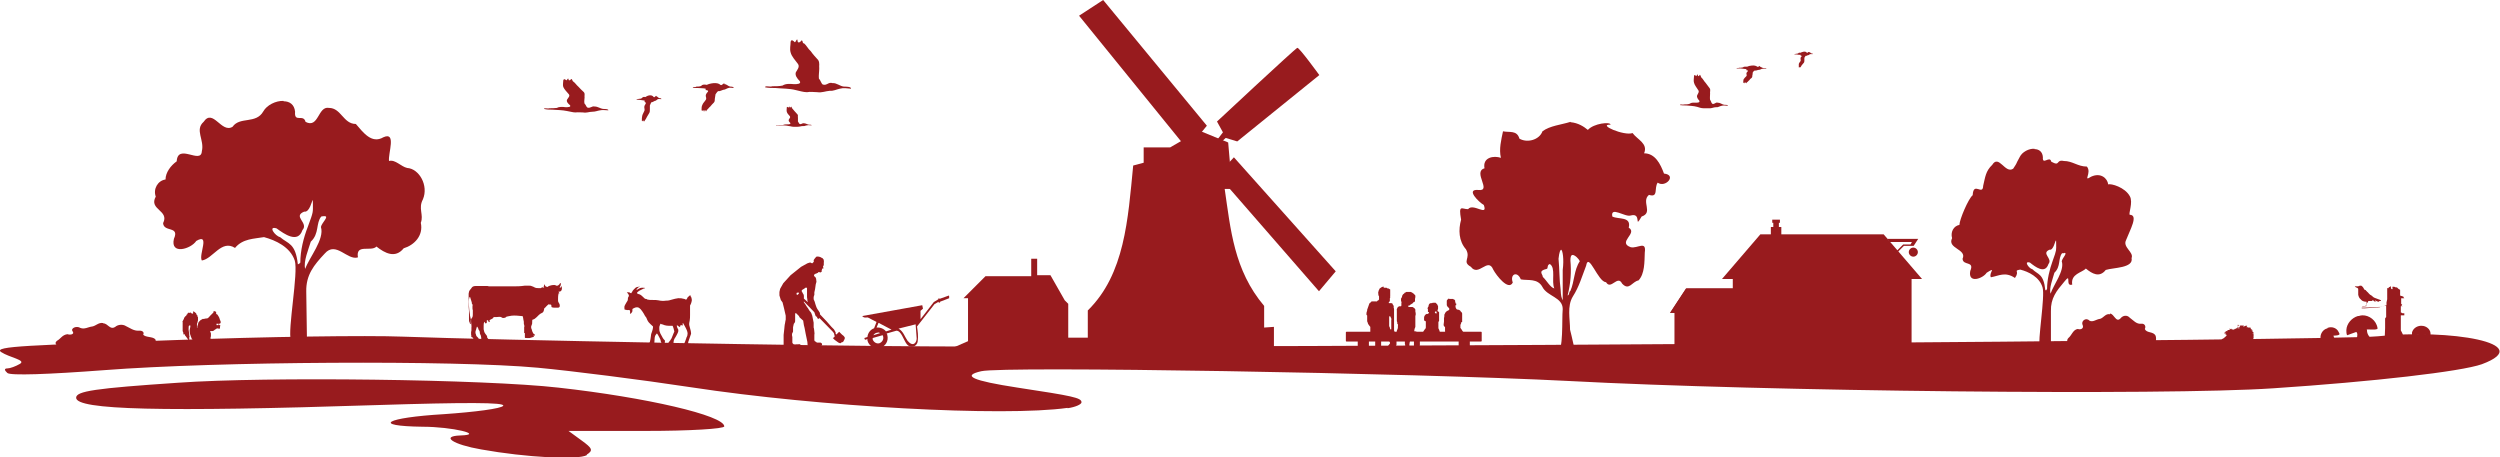 <?xml version="1.0" encoding="UTF-8"?>
<svg xmlns="http://www.w3.org/2000/svg" version="1.1" viewBox="0 0 715.9 130.9">
  <defs>
    <style>
      .cls-1 {
        fill: #981b1e;
      }
    </style>
  </defs>
  <!-- Generator: Adobe Illustrator 28.7.1, SVG Export Plug-In . SVG Version: 1.2.0 Build 142)  -->
  <g>
    <g id="Layer_1">
      <g>
        <path id="path28254" class="cls-1" d="M168,130.2c1.9-1.2,1.7-1.8-1.5-4.1l-3.7-2.7h22.3c12.3,0,22.3-.6,22.3-1.3,0-3.1-22.3-8.3-47.5-11.1-21.1-2.4-83.7-3.2-108.9-1.4-23.8,1.6-29.2,2.4-29.2,4.3,0,3.5,24.4,4.1,86.1,2.1,25.4-.8,36.8-.8,36.2.2-.5.8-8.2,1.8-17,2.4-16.8,1-20.9,3.4-6.1,3.6,8.5,0,18,2.3,10.8,2.5-5.7.2-2.1,2.6,6,4,12.8,2.3,27.9,3.1,30.3,1.6h0ZM305.7,116.9c2.2-.3,4-1.1,4-1.7,0-1.3-2.5-1.8-18.3-4.2-13-2-16.1-3.4-10.4-4.7,6.4-1.5,123.5.5,168.2,2.8,56.2,3,170.5,4.2,201.7,2.1,28.7-1.9,53.9-4.8,59.8-6.9,16.1-6-9.5-10.2-29.8-8-10.5,1.2-308.7,3.3-412.9,2.9-34.6-.1-125-1.8-152.7-2.8-10-.4-39.6,0-65.6,1-41,1.5-51.8,1.7-49.4,3.4,2.4,1.6,7.3,2.3,5.4,3.4-1.2.7-2.8,1.3-3.6,1.3-.9,0-.9.5,0,1.3.8.8,11.8.4,27.7-.8,32.2-2.5,100.4-2.9,124.2-.7,9.6.9,29.4,3.4,43.9,5.6,36.7,5.6,89.5,8.5,107.8,5.9Z"/>
        <path id="path27840" class="cls-1" d="M58.7,98.6c.2,0,.3,0,.4-.1.2-.1.2-.1.3,0,.2.1.2.1,1.2.2h.6c0,0,0,0,0,0,0,0,0-.1,0-.2-.2-.5-.2-.5-.7-.5-.2,0-.3,0-.3,0,0,0,0-.2,0-.4,0,0,0-.2,0-.3,0-.1,0-.2.1-.2,0,0,0,0,0-.3,0-.3,0-.4.1-.4,0,0,0-.1,0-.4,0-.2,0-.4,0-.4,0-.1,0-.3-.2-.6v-.2c0,0,0,0,0,0,.2,0,.4,0,.5,0,.1,0,.1,0,.2,0,0,0,.2,0,.2-.1,0,0,.2,0,.3-.2.5-.3.9-.6.9-.5,0,0,0,0,0,.1,0,0,0,0,.2,0,.1,0,.1,0,.2,0,0,0,.1,0,.2,0,.1,0,.1,0,.1,0,0,0,0-.1,0-.2,0,0,0,0,0-.2,0,0,0-.1,0-.2,0,0,0,0,0,0,0,0,.1-.1.1-.2,0,0,0-.1,0-.1,0,0,0,0-.2-.1-.1,0-.2-.2-.2-.3,0,0,0-.1,0-.1,0,0,0,0,0,0,.3,0,.5-.1.5-.4s0-.2-.1-.4c0-.2-.2-.4-.2-.6-.1-.4-.2-.5-.5-1-.1-.2-.2-.3-.3-.3-.1,0-.2-.1-.2-.2s0-.2,0-.3c0-.2,0-.2-.2-.3h-.1c0,0,0,0,0,0h0c0,.1,0,0,0,0,0,0-.1-.1-.2-.1-.2,0-.3,0-.3.4,0,0,0,.1-.2.2,0,0-.4.4-.7.7-.6.7-.7.8-1.1.8-.1,0-.4,0-.6.1-.2,0-.3.1-.4,0,0,0-.5.3-.7.4-.3.3-.5.5-.6.7,0,.2-.2.7-.3,1.1,0,.4,0,.5-.1.4,0,0,0-.8,0-1,0,0,0-.3.1-.4.1-.3.2-.7.2-.8s0,0,0,0c0,0,0,0,0-.4s0-.7-.1-.6c0,0-.1,0-.1-.2,0-.1,0-.2,0-.3,0,0,0,0,0,0,0,0,0,0-.1,0,0,0-.1,0-.1.1,0,0,0,0,0-.2,0-.2-.3-.6-.3-.5s0,0,0,0c0,0,0,0,0,0,0,0-.3-.3-.5-.4,0,0-.2,0-.2,0,0,0,0,0,0,.2,0,.2,0,.4,0,.4,0,0,0,0-.1,0,0,0,0,0-.1,0,0,0,0,0-.1,0,0-.1-.1-.1-.1,0,0,0,0,0-.2-.2-.1-.1-.2-.2-.2-.2,0,0,0,0,0,.1h0c0,.1-.1.1-.1.1-.5-.1-.6,0-.6,0,0,.1,0,.2,0,.2,0,0-.2,0-.2,0,0,0,0,0,0,.1,0,0,0,.2,0,.2,0,0,0,0,0,0,0,0-.1,0-.2,0,0,0,0,0,0,.1,0,.1,0,.1-.1.2-.2.1-.7.7-.6.8,0,0,0,0,0,0,0,0,0,0,0,0,0,0,0,0-.3.6-.2.3-.2.3-.1.4,0,0,0,.2,0,.3,0,.2,0,.3,0,.3,0,0,0,0,0,.1,0,0,0,.3,0,.5,0,.3,0,.3,0,.4,0,0,0,.1,0,.4,0,.6,0,.6,0,.6,0,0,0,0,0,0,0,0,.1.3.2.5,0,.3,0,.5.1.5,0,0,0,0,.1-.1h.1c0-.1.1.1.1.1,0,.2.2.4.3.5.2.3.6.8.7,1,0,.1.2.3.2.4v.2c.1,0,.1-.1.1-.1,0,0,0-.2,0-.3s0-.3,0-.4c0-.2,0-.2,0-.2,0,0,0,0,0-.1,0-.3,0-.3,0-.3.1,0,.1,0,0-.4,0-.3,0-.5-.2-1.7,0-.9,0-1,.2-1.2.1,0,.2,0,.3,0,0,.1,0,.2,0,.4-.1.5-.2.8-.2,1.1,0,.7.2,1.3.4,1.8.2.4.2.5.2.5,0,0,.1.2.4.5.1,0,.2.2.2.2,0,0,.1,0,.2.2.1,0,.3.2.3.2,0,0,.1.1.3.2.3,0,.4.1.4.2,0,0,0,0,.7.1.4,0,.7,0,.7,0,0,0,.2,0,.3,0h0ZM62,93c0,0,0-.3,0-.3,0,0,.2,0,.4,0,.2,0,.2,0,.2,0,0,0,0,.1,0,.2,0,0,0,.1-.1.2,0,0-.4,0-.5,0h0ZM62.7,92.7s.2-.1.3,0c0,0,0,0,0,0,0,0,0,0-.1,0,0,0-.1,0-.1,0h0Z"/>
        <g id="g94583">
          <g id="g22249-1">
            <path id="path85078-2-7" class="cls-1" d="M668.6,99.5c.5-.2,1-.5,1.1-.6.3-.3,0-.8-.6-1.3-.4-.5-.7-.6-.9-1.5-.9-1.1-2.6.3-2.4.6,1.4-.3.5,1.9.8,2.5,0,.2,0,.2.2.3.2.2.6.3,1.1.1.2,0,.5-.1.7-.2Z"/>
            <path id="path85078-2-8-4" class="cls-1" d="M666.5,93.9c1.2-.5,2.7,0,3.2,1.2.1.2.3.4.2.7-.6.4-1.4.2-2,.4-1.1.3-2.1.9-3.1,1.5-.2-.3-.2-.6-.3-.9-.1-1.1.6-2.3,1.7-2.7.1,0,.2,0,.3-.1Z"/>
          </g>
          <g id="g22249">
            <path id="path85078-2" class="cls-1" d="M677.5,99.9c.8-.2,1.7-.6,1.9-.7.5-.4.3-1.3-.6-2.2-.4-.9-1-1.2-1-2.6-1.1-2-4.1-.1-3.9.4,2.3,0,.4,3.1.6,4.2,0,.3,0,.4.2.6.3.4.9.6,1.7.5.3,0,.8-.1,1.1-.2Z"/>
            <path id="path85078-2-8" class="cls-1" d="M675.7,90.4c2-.5,4.2.8,4.9,2.7.1.3.3.8.2,1.1-1.1.4-2.2,0-3.3.2-1.9.2-3.6,1-5.4,1.6-.2-.5-.2-1-.2-1.5.1-1.9,1.6-3.5,3.3-4,.2,0,.4,0,.6-.1Z"/>
          </g>
          <g id="g22249-9">
            <path id="path85078-2-4" class="cls-1" d="M693.5,99.5c.5,0,1-.2,1.2-.3.3-.2.3-.8,0-1.6-.1-.7-.4-.9-.3-1.9-.4-1.5-2.4-.6-2.3-.2,1.3.2-.2,2.2-.2,2.9,0,.2,0,.3,0,.4.1.3.4.5.9.5.2,0,.5,0,.7,0Z"/>
            <path id="path85078-2-8-8" class="cls-1" d="M693.5,93.3c1.2,0,2.4.9,2.5,2.1,0,.2,0,.5,0,.7-.7.1-1.3-.2-2-.3-1.1-.1-2.2.2-3.3.3,0-.3,0-.6,0-.9.3-1.1,1.3-1.8,2.4-1.9.1,0,.2,0,.3,0Z"/>
          </g>
          <path id="path2996" class="cls-1" d="M691.5,97.9l-2.2-.8s-1.1-1.1-1.2-1.2c0-.2-.6-1.3-.6-1.3,0,0,0-2.7,0-2.8s0-1.5,0-1.5h1s0-.6,0-.6h-.4s-.3,0-.3-.1c0,0-.2-.1-.2-.1h-.1c0-.1,0-1.8,0-1.8h.3c0,0,.1.2.1.2v-.2s-.2,0-.2,0v-.2l.2-.2h0c0,0-.3-.3-.3-.3v-1.6s.4,0,.4,0h.5l-.2-.2v-.2c-.1,0-.4-.2-.4-.2,0,0-.6-.1-.6-.2v-1.6l-.5-.3-.4-.4h-.4c0-.1-.5-.2-.5-.2h-.4s0,.2,0,.2v.2c.1,0,0,.3,0,.3h-.2s-.2-.2-.2-.2v-.2c-.1,0,0-.3,0-.3,0,0,0-.1-.1-.1s-.3.2-.3.2h-.2c0,0,0,.1-.1.2,0,0,0,.1,0,.1h-.4c0,.1,0,.6,0,.6v1.8s0,.8,0,.8l-.2.9v.8s-1.5.5-1.6.5-.6,0-.7,0c0,0-4,.2-4.1.2,0,0-.6,0-.6,0h-.1v.2h.1s.5,0,.6,0,4.4-.3,4.4-.3c0,0,.5-.2.7-.2s.7-.2.7-.2h.5s0,.4,0,.4v2.8c0,0-.3.3-.3.4,0,0,0,.6,0,.7,0,0,0,.6,0,.6s0,.8,0,.9v.5c0,.1-.1,2.6-.1,2.6,0,0,0,.3-.2.6-.1.3-.9,1.4-1,1.5s-.6.4-.6.5c0,0-.5.4-.5.4,0,0,1.8.2,2,.2s1.6.3,2.2.3,1.3,0,2.2-.2c.9,0,1.6,0,2.1-.2.5-.2.7-.3,1-.4s.5-.2.7-.3c.2-.1.3-.1.4-.2s.5-.8.5-.8h0Z"/>
          <path id="path3013" class="cls-1" d="M676.7,87.9s0,0,0-.1h0c0,0,.1,0,.1,0,.2,0,.4,0,.5,0,0,0,0,0,.2-.4,0-.2.2-.5.2-.6,0-.3,0-.3,0-.4,0,0,0,0-.2,0-.3,0-.7-.1-.9-.2,0,0-.2-.1-.3-.2s-.2-.2-.3-.3c-.4-.3-.6-.8-.7-1.3,0-.3,0-.5,0-.7,0-.2,0-.6,0-.8,0-.2,0-.3-.2-.4,0,0-.1-.1-.4-.2-.4-.2-.4-.2-.3-.3,0,0,.2,0,.5,0h.2s.2,0,.2,0c.2-.1.4-.2.6-.2.2,0,.4,0,.5.2.1,0,.4.4.5.6,0,0,0,.2.1.2,0,0,0,0,0,0,0,0,.1.2.2.2.2,0,.4.2.4.3,0,0,.1,0,.2.2.2.2.4.3.5.5,0,0,.2.2.3.3,0,0,.2.2.3.2,0,0,.2.1.3.2s.2.1.2.2c0,0,.3.2.4.3.1,0,.9.4,1.3.5.3.1.6.2.7.3,0,0,0,.1,0,.2,0,0-.4,0-.5,0,0,0,0,0,0,0,0,0,0,0,0,.2-.1,0-.3,0-.6-.1-.2-.1-.5-.3-.6-.3h0s.1.2.1.2c0,0,.1.2.1.2,0,0-.1,0-.2,0,0,0-.2-.1-.3-.2-.2-.2-.2-.2-.3-.2,0,0-.2,0-.2,0h0s0,.1,0,.1c0,0,0,0,0,.1h0c0,0-.2,0-.2,0-.1,0-.3,0-.3,0-.1,0-.1,0-.2,0,0,0-.1,0-.2,0,0,0-.1,0-.2,0,0,0,0,0-.1.2,0,.1,0,.1-.3.4-.1.2-.1.2-.2.4,0,.2,0,.2,0,.3,0,0,0,0,0,0s0,0,0,.1c0,0,0,.1,0,.1,0,0,0,0-.1,0,0,0-.2,0-.3,0,0,0-.1,0-.2,0-.3,0-.3,0-.4,0-.1,0-.1,0-.2,0,0,0,0,0,0,0h0Z"/>
          <path id="path27822" class="cls-1" d="M640.8,93s0,0,0,0,0,0,0,0c0,0,0,.3,0,.4,0,.2,0,.2.1,0,0-.2.4-.4.6-.3,0,0,0,0,0,.1,0,0,0,.1,0,.1,0,0,0,0,0,0,0-.1.2-.2.4-.2s0,0,0,0c0,0,0,.2,0,.3,0,0,0,0,0,0,.2-.2.4-.3.6-.2h0s0,0,0,0c0,0-.1.2-.1.3s0,0,.2,0c.3-.2.7-.3.9-.2h0s0,.1,0,.1c0,0-.2.2-.2.3,0,0,0,0,.2,0,.2,0,.4,0,.5,0h0c0,0-.1,0-.1,0,0,0-.2,0-.2,0,0,0,0,0,0,.1,0,0,.1,0,.3,0,.4,0,.6,0,.6.3,0,0,0,0,0,0,0,0-.2,0-.2,0,0,0,0,.1.3.2.2.1.3.2.4.3,0,.1,0,.2,0,.1,0,0-.2-.1-.3-.1-.1,0,0,0,.2.3.3.2.3.3.4.6v.2s-.1-.2-.1-.2c-.1-.1-.2-.2-.2-.1s0,.1.1.2c.2.2.2.4.2.5h0c0,0,0,0,0,0,0,0-.1-.1-.1-.1,0,0,0,0,0,.1,0,.3.1.5,0,.7,0,.2-.1.4-.2.5,0,0,0,0,0,.2,0,.1,0,.1,0,.1,0-.1-.2,0-.2.2v.2s-.1,0-.1,0c-.1,0,0,0,0,.1.3.1.9.2,1.8.3.3,0,.2,0-.2,0-.6,0-1.2,0-1.8-.2,0,0,0,0,0,0s0,0,0,0c0,0,0,0-.1,0,0,0-.2-.1-.3-.2h0c0,.1,0,.4,0,.5,0,.1-.2.2-.4.3,0,0-.3,0-.5,0-.5,0-.6,0-.8.2,0,0-.1,0,0,0,0,0,0,0,.1,0h0s0,0,0,0c0,.1-.1.1,0,0,0,0,0,0,.1-.1h-.1s0,0,0,0c0,0-.1.2-.2.2,0,0,0-.1.1-.2h0s0,0,0,0c0,0-.1.2-.1.2,0,0,0-.1.1-.2h0s0,0,0,0c0,0-.1.1-.1.1s0,0,.1-.2c.1-.1.3-.2.6-.3,0,0,.2,0,.2,0,0,0-.3,0-.9,0-.2,0-.7,0-1,0h-.6s0,.1,0,.1c0,.3,0,.4-.1.6,0,0-.1.2-.2.2,0,0-.2,0-.2,0s0,0,0,0h0c0-.1,0-.1,0-.1,0,0,0,0,0,.1,0,0,0,0,0,0,0,0,0-.1,0-.1,0,0,0,0,0,0,0,0,0,0,0,0,0,0,0,0,0,.1,0,0,0,0,0,0,0,0,0,0,0-.1,0,0,0,0,0,0,0,0,0,0,0,0,0,0,0,0,0,.1,0,0,0,0,0,0,0,0,0-.3.2-.4,0,0,0,0,0-.1,0,0,0-.1,0-.2,0,0,0-.1,0-.1,0,0,0,0-.2,0h-.2s0,.1,0,.1c0,0,0,.2-.1.3-.1.1-.3.2-.3.2,0,0,0,0,0,0s0,0,0,0h0c0,0,0,0,0,0,0,0,0,0-.1,0,0,0,0,0,0,0,0,0,0,0,0-.1,0,0,0,0,0,0h0s0,0,0,0c0,0-.1,0-.1,0,0,0,0,0,0,0s0,0,0,0h0s0,0,0,0c0,0,0,0,0,0,0,0,0,0,0-.1,0,0,.2-.2.3-.2,0,0,0,0,.1-.2,0-.2,0-.2,0-.2-.1,0-.9-.4-1.2-.6-.1,0-.2,0-.3,0-.2,0-.6,0-.9,0-.2,0-.4-.1-.9-.3-.1,0-.3-.1-.3-.1,0,0-.2-.1-.1-.2,0,0,.2-.2.3-.2s.4-.2.8-.6c.1-.1.3-.3.3-.3,0,0,0-.1,0-.2,0,0-.3-.2-.4-.2,0,0,0,0,0,0,0,0,.2-.2.3-.2.1,0,.1,0,0,0,0,0-.3,0-.5,0-.1,0-.1,0,0-.2.1-.2.3-.2.5-.2,0,0,.1,0,.1,0,0,0-.2-.1-.3-.1,0,0-.1,0-.1,0,0,0,.2-.2.3-.2,0,0,.2,0,.3,0,0,0,.2,0,.2,0,0,0-.1-.2-.3-.3h-.1s.1,0,.1,0c.1,0,.4,0,.6,0h.2c0,0,0,0,0,0,0-.1,0-.3-.1-.4h0c0,0,0,0,0,0,.2,0,.4.1.5.3,0,0,0,0,0,0,0,0,0-.2,0-.3,0,0,0,0,0,0s.1,0,.2.2c0,0,.2.2.2.2s0-.2,0-.2c-.1,0,0-.1.1,0,0,0,.1,0,.2.1,0,0,.2.1.2.1h0s0,0,0,0c0,0,0-.3,0-.3s0,0,.1,0c.1,0,.2,0,.3,0,0-.1.1-.3.2-.3s0,0,0,0c0,0,0,.2.2.2,0,0,0,0,.1-.2,0-.2.2-.3.3-.3,0,0,0,0,0,.2,0,.2,0,.3.2.3s0,0,0-.1c0-.2,0-.3.1-.4,0-.1.1-.1.1,0,0,0,0,.1,0,.2,0,0,0,0,0,0s0,0,0-.2c0-.2.2-.4.3-.4,0,0,0,0,0,0h0Z"/>
        </g>
        <g id="g95794">
          <path id="path33271" class="cls-1" d="M230.1,12.3c.9.7,1.2,1.6,2.1,2.4.6.9,1.4,1.7,2.1,2.5.5.8.2,1.6.3,2.4,0,1-.2,1.9-.1,2.9.5.5.6,1.3,1.1,1.7,1.2.4,1.6-.8,2.8-.4,1.2-.1,2.1.9,3.3,1,.6,0,2.1,0,2,.6-1.1-.1-2.2-.3-3.2,0-1,.2-1.8.7-2.9.6-1.2.1-2.3.6-3.5.4-1,0-2-.2-3,0-1.1,0-2.2-.4-3.2-.6-1.9-.5-3.9-.4-5.8-.6-1,0-2,0-3-.2-.1-.6,1.5,0,2-.3,1,0,2.1,0,3-.2.9-.6,2.1-.5,3.3-.4.7,0,2.2,0,1.6-.9-.7-.7-1.4-1.6-1.1-2.5.4-.7,1.2-1.6.6-2.4-.8-1.1-1.8-2.1-2.1-3.3-.3-1,0-2,0-3,.2-.9.8-.3,1.2.1.3,0,.7-1.5.8-.4,0,.7.7.5,1,0,.4-.5.5.6.6.8h0Z"/>
          <path id="path33271-7" class="cls-1" d="M207.4,24.1s0,0,.1,0c.6,0,1,.6,1.6.7.3,0,1,0,1,.4-.5,0-1.1-.2-1.5,0-.5.1-.9.5-1.4.5-.5.1-1,.5-1.6.4,0,0-.1.2-.2.2-.2.2-.3.5-.5.7-.1.4-.1.9-.2,1.3,0,.4,0,.8-.3,1.1-.3.3-.7.7-1,1.1-.4.3-.6.7-1,1,0,0-.2.6-.3.3,0-.3-.4-.4-.4,0-.1.5-.2-.2-.3-.3-.2.2-.4.4-.5,0,0-.5,0-1,.2-1.4.2-.6.7-1,1-1.5.3-.4,0-.8,0-1.2,0-.4.3-.8.6-1.1.3-.4-.3-.5-.6-.5,0-.2-.1-.3,0-.4-.8-.2-1.5-.1-2.3-.2-.5,0-1,0-1.4-.1,0-.4.7,0,1-.3.5,0,1,0,1.4-.2.4-.5,1-.4,1.6-.3.8-.4,3-.9,3.9,0,.5.3.7-.5,1.2-.4h0Z"/>
          <path id="path33271-9" class="cls-1" d="M487.2,22.2c.5.4.7,1,1.2,1.5.4.5.8,1.1,1.2,1.6.3.5,0,1,.1,1.5,0,.6-.1,1.2,0,1.8.3.3.3.8.6,1.1.7.3.9-.5,1.6-.3.7,0,1.2.5,1.8.6.3,0,1.2,0,1.1.3-.6,0-1.2-.2-1.8,0-.6.1-1,.5-1.6.4-.7,0-1.3.4-2,.3-.6,0-1.1,0-1.6,0-.6,0-1.2-.2-1.8-.4-1.1-.3-2.2-.3-3.2-.4-.6,0-1.1,0-1.7-.1,0-.4.8,0,1.1-.2.6,0,1.2,0,1.7-.2.5-.4,1.2-.3,1.8-.3.4,0,1.2,0,.9-.6-.4-.4-.8-1-.6-1.5.2-.5.7-1,.3-1.5-.4-.7-1-1.3-1.2-2.1-.2-.6,0-1.3,0-1.9.1-.6.4-.2.6,0,.2,0,.4-.9.5-.3,0,.5.4.3.5,0,.2-.3.3.4.4.5h0Z"/>
          <path id="path33271-7-7" class="cls-1" d="M187.8,27.5s0,0,0,0c.4,0,.6.5,1,.6.2,0,.6,0,.6.3-.3,0-.7-.1-1,0-.3.1-.5.5-.9.5-.3.1-.6.4-1,.4,0,0,0,.1-.1.2-.1.2-.2.5-.3.7,0,.4,0,.8,0,1.2,0,.3,0,.7-.2,1-.2.3-.4.7-.6,1-.2.3-.3.7-.6,1,0,0-.1.6-.2.3,0-.2-.2-.4-.2,0,0,.4-.1-.2-.2-.2-.1.2-.3.4-.3,0,0-.4,0-.9.1-1.3.1-.5.4-.9.6-1.4.2-.3,0-.7,0-1.1,0-.4.2-.7.4-1,.2-.4-.2-.4-.3-.5,0-.1,0-.3,0-.4-.5-.1-.9-.1-1.4-.2-.3,0-.6,0-.9,0,0-.4.4,0,.6-.3.3,0,.6,0,.9-.2.3-.4.6-.4,1-.3.5-.4,1.8-.9,2.4,0,.3.2.5-.4.8-.4h0Z"/>
          <path id="path33271-5" class="cls-1" d="M164.1,23.3c.7.5.9,1,1.5,1.5.5.5,1,1.1,1.6,1.6.4.5.1,1,.2,1.5,0,.6-.2,1.2,0,1.8.4.3.4.8.8,1.1.9.3,1.2-.5,2.1-.3.9,0,1.6.6,2.4.7.5,0,1.6,0,1.5.4-.8,0-1.6-.2-2.4,0-.7.1-1.3.4-2.2.4-.9,0-1.7.4-2.6.2-.8,0-1.5-.1-2.2,0-.8,0-1.6-.3-2.4-.4-1.4-.3-2.9-.3-4.3-.4-.7,0-1.5,0-2.3-.2-.1-.4,1.1,0,1.5-.2.7,0,1.5,0,2.2-.1.7-.4,1.6-.3,2.5-.2.5,0,1.7,0,1.2-.6-.5-.4-1.1-1-.8-1.6.3-.5.9-1,.5-1.5-.6-.7-1.3-1.4-1.6-2.1-.2-.6,0-1.3,0-1.9.2-.6.6-.2.9,0,.2,0,.5-.9.6-.3,0,.5.5.3.7,0,.3-.3.4.4.5.5h0Z"/>
          <path id="path33271-7-3" class="cls-1" d="M503.9,19.1s0,0,0,0c.4,0,.7.4,1.2.4.2,0,.8,0,.7.2-.4,0-.8-.1-1.1,0-.4,0-.6.3-1,.3-.4,0-.8.3-1.2.2,0,0,0,0-.2.1-.2.1-.2.3-.4.5,0,.3,0,.6-.1.8,0,.2,0,.5-.2.7-.3.2-.5.4-.7.7-.3.2-.4.5-.7.6,0,0-.1.4-.2.2,0-.2-.3-.3-.3,0,0,.3-.1-.1-.2-.2-.1.1-.3.3-.3,0,0-.3,0-.6.1-.9.2-.3.5-.6.8-.9.2-.2,0-.5,0-.7,0-.3.2-.5.4-.7.2-.2-.2-.3-.4-.3,0,0,0-.2,0-.3-.6-.1-1.1-.1-1.7-.2-.4,0-.7,0-1.1,0,0-.3.5,0,.7-.2.4,0,.7,0,1.1-.1.3-.3.8-.2,1.2-.2.6-.3,2.2-.6,2.9,0,.4.2.5-.3.9-.2h0Z"/>
          <path id="path33271-9-9" class="cls-1" d="M226.6,30.8c.4.3.5.6.9,1,.3.3.6.7.9,1,.2.3,0,.6.1.9,0,.4,0,.8,0,1.1.2.2.2.5.5.7.5.2.7-.3,1.2-.2.5,0,.9.3,1.4.4.3,0,.9,0,.8.2-.4,0-.9-.1-1.3,0-.4,0-.7.3-1.2.2-.5,0-.9.2-1.5.2-.4,0-.8,0-1.2,0-.5,0-.9-.2-1.3-.2-.8-.2-1.6-.2-2.4-.2-.4,0-.8,0-1.3,0,0-.2.6,0,.8-.1.4,0,.9,0,1.2,0,.4-.2.9-.2,1.4-.2.3,0,.9,0,.7-.4-.3-.3-.6-.6-.4-1,.2-.3.5-.6.3-.9-.3-.4-.8-.8-.9-1.3-.1-.4,0-.8,0-1.2,0-.4.3-.1.5,0,.1,0,.3-.6.3-.2,0,.3.3.2.4,0,.2-.2.2.2.3.3h0Z"/>
          <path id="path33271-7-7-6" class="cls-1" d="M518,14.9s0,0,0,0c.3,0,.5.3.7.4.1,0,.5,0,.4.2-.2,0-.5,0-.7,0-.2,0-.4.3-.6.3-.3,0-.5.3-.8.2,0,0,0,0,0,.1-.1,0-.1.3-.3.4,0,.3,0,.5,0,.8,0,.2,0,.4-.1.6-.2.2-.3.4-.5.6-.2.2-.3.4-.4.6,0,0,0,.4-.1.2,0-.2-.2-.2-.2,0,0,.3,0-.1-.1-.1,0,.1-.2.3-.2,0,0-.3,0-.6,0-.8,0-.3.3-.6.5-.9.1-.2,0-.5,0-.7,0-.3.1-.5.3-.6.1-.2-.1-.3-.3-.3,0,0,0-.2,0-.2-.3,0-.7,0-1.1-.1-.2,0-.4,0-.7,0,0-.2.3,0,.4-.2.2,0,.5,0,.7-.1.2-.3.5-.2.7-.2.4-.2,1.4-.6,1.8,0,.2.2.3-.3.6-.2h0Z"/>
        </g>
        <g id="g78537">
          <path id="path78492" class="cls-1" d="M362,94v-6.4c-8.7-10.3-9.6-22-11.3-33.5h3.4l.5-5.2h-2.2l-.7-8.1-8.3-3.4-8.3,4.8h-7.6v4.4l-3,.8c-1.5,15.4-2.4,31.1-13,41.5v7.8h-5.6v-9.7l-1-1-4.1-7.2h-3.8v-4.7h-1.7v5h-13.1l-6.3,6.3h1.3v12.3l-9.4,4.1,4.4,1.9h92.6v-10.1l-2.8.2Z"/>
          <path id="path78494" class="cls-1" d="M353.3,45l29.2,32.7-4.8,5.7-25.6-29.4-3.9-4.2-1.4-6.5,4.2-3.8,3.3,1,23.5-19s-5.8-8-6.3-7.8c-.5.1-23,21.1-23,21.1l1.7,3.1-2,2.6-4.4-2.3,1.8-2.2L315.9,0l-6.9,4.5,30.2,37.2h5.6c0,.1-.6,8-.6,8l5.7-1,3.4-3.6Z"/>
          <rect id="rect78496" class="cls-1" x="329.6" y="57.6" width="3.2" height="4.1"/>
          <rect id="rect78496-5" class="cls-1" x="343" y="70.7" width="3.2" height="4.1"/>
          <rect id="rect78496-1" class="cls-1" x="324.4" y="89.5" width="5.9" height="9.4"/>
          <rect id="rect78496-6" class="cls-1" x="291.4" y="90.4" width="3.2" height="4.1"/>
          <rect id="rect78496-4" class="cls-1" x="281.7" y="90.5" width="3.2" height="4.1"/>
        </g>
        <path id="path9113" class="cls-1" d="M449.7,34.9c-2.5.8-5.9,1.1-8,2.7-.9,2.5-4.4,3.4-6.6,2.1-.7-2.5-2.9-1.7-4.7-2.1-.5,2.4-1.2,5.1-.6,7.6-2-.7-5.3-.2-4.7,3-3.5,1,2.3,6.7-1.8,6.2-3.7-.3.2,3.5,1.6,4.3,1.3,3.5-3.1-.7-4.5,1.2-1.8,0-2.8-1.5-2,3-.8,2.9-.7,6.1,1.4,8.5,1.5,2.6-1.3,3.5,1.4,5,2.2,3,4.9-2.9,6.4.8.9,1.7,4.4,6.2,5.6,3.7-.9-2.4,1.3-3.4,2.3-.9,2,.4,4.8-.4,6.2,2.2,1.4,2.7,5.8,2.9,5.8,6.3-.3,3.3.3,11.1-1.6,14-1.3.9,1.6.2,2,.4,1.3.4,3.1,2.4,3.3,1.2.4-2.1-1.3-8.4-1.6-9.7,0-3.1-.9-6.7.8-9.5,1.8-2.8,2.6-5.7,3.8-8.8.7-4.1,3.4,4.7,5.7,4.7,1.4,2.4,3.3-2.2,4.6.4,2,2.2,2.9-.6,4.7-.9,1.8-1.9,1.7-5.3,1.8-8,.5-3.5-2-1.1-4-1.5-4-1.4,2.1-4-.6-5.6.8-3.3-2.9-2.3-4.7-3.2-.6-3.1,3.7.3,5.3-.3,3.3-.9.8,4.2,3.1.3,3.4-1.1-.2-4.3,2.1-6.2,2.8.9,1.4-2,2.5-3.5,2.2,1.6,5.6-2.2,1.8-2.6-1-2.7-2.5-5.8-5.7-5.8,1.2-2.8-1.9-3.9-3.3-5.8-2.4.9-10.2-2.5-6.3-2.4,0-.9-4.8-.4-6.5,1.5-1.2-1-2.8-2-4.9-2.2h0ZM447,71.5c.5,0,.9,2.8.5,5.8,0,2.9,0,5.8,0,8.7-.4-.9-.5-1.2-.6-3.1-.4-2.9-.3-5.8-.6-8.8.2-1.9.5-2.6.8-2.6h0ZM450.3,73c.7,0,1.8,1.1,2.1,1.8-1.7,2.5-1.5,5.8-2.7,8.5-.5.3-.2,1.2-.8,1.3.9-3.6,1.1-6.7.8-10,0-1.1.2-1.6.7-1.6h0ZM443.8,75.6c1.8,1.1.4,5,1.3,7-1.2-.3-2.2-2.3-3.3-3.3,0-.8-1.5-1.7,1.1-2.3.5-.1,0-1.1.9-1.4h0Z"/>
        <path id="path9143" class="cls-1" d="M81.2,29c1.7,0,3.1.9,3.3,3-.3,3.3,2.4.5,3,2.9,3.8,2,3.5-4.6,6.7-4,3.5,0,4.1,4.6,7.7,4.6,2.1,2.4,4.5,5.8,7.9,3.8,3.8-1.7,1.3,4.6,1.6,6.8,1.8-.5,3.4,1.6,5.2,2,3.4.2,6.2,5,4.5,9-1.4,2.6.3,4.4-.6,6.7.8,3.7-1.9,6.4-4.9,7.3-2.4,3-5.4,1.4-7.8-.5-1.5,1.6-6-.9-5.3,3.1-3,1-6.3-4.8-9.5-1.1-3.1,3.3-5.4,6.1-5.3,10.9l.2,13.9c-1.1,0-3.5.3-4.6,0-1-2.8,2.2-19.4,1.1-22.8-1.3-3.9-5.5-5.8-8.8-6.7-2.8.5-6.1.4-8.3,3.1-3.9-2.5-6.3,3.1-9.5,3.6-1-1.6,2.5-8-1.6-5.6-1.5,2.3-7.5,4.1-6.4-.6,1.7-3.8-2.9-1.8-3.1-4.5,1.9-3.7-4.2-3.8-2.1-7.6-.8-2.2.6-4.6,2.8-4.9,0-2,1.5-4,3.2-5.2.3-5.3,7,1,7.2-2.9.8-3.2-2.1-6.1.5-8.4,2.7-4,5.1,3.4,8.3,1.4,2.1-3,6.7-.7,8.8-4.4,1-1.8,3.6-3.1,5.8-3h0ZM89.6,57.2c-.3.2-.9,3.7-2.5,3.4-3.4,1.4,1.4,3.2-.5,5.3-1.3,3.9-5.2,1.1-7.4-.5-2.6-.8-.4,2.2,1,2.5,2.3,2,4.4,1.6,5.1,7.8l.4-.2.3-.3c0-3.4.9-7.1,2.2-10.4,1.6-4.3,1.4-4,1.4-6.4,0-1,0-1.3-.2-1.2h0ZM92.9,61.9c-.2,0-.5,0-.9.1-1.6,1.9-.5,4.9-3,7.2-.6,2-2.2,5.8-1.6,7.8,1.1-3.2,5.6-8.5,4.5-12,.2-1.2,2.5-3.1,1-3.1h0Z"/>
        <g id="g35977">
          <path id="rect35923" class="cls-1" d="M385.6,95c0,0-.2,0-.2.2v2.4c0,0,0,.2.2.2h3.2v3.8h3.2v-3.8h25.7v3.8h3.2v-3.8h3.2c0,0,.2,0,.2-.2v-2.4c0,0,0-.2-.2-.2h-38.5Z"/>
          <path id="path35955" class="cls-1" d="M414.8,85.5l-.3.3s-.2.2-.2.3v.9s0,.3,0,.4c0,0,.2.4.2.4,0,0,.1.1.2.2s.1,0,.1.1c0,0,.2.2.2.2,0,0,0,.1,0,.2v.2s0,0-.1.1c0,0-.6.3-.6.3l-.4.4s0,.1-.1.2c0,0-.1.3-.2.4,0,.1,0,.4,0,.5s-.1.4-.1.5c0,0,0,.4,0,.4,0,0,0,.2,0,.3,0,0,0,.2,0,.3s-.1.8-.1.8c0,0,0,.1,0,.2s.1.3.2.4.2.1.2.2,0,.2,0,.2v.6s0,.3,0,.3v.2c0,0,.2.2.2.2v.3c0,0,.3.5.4.4,0,0,2.1.2,2.1.2h1.8c0-.1.9-.4.9-.4v-.4c0,0-.4-.5-.4-.5l-.3-.5-.3-.4v-.3s0-.3,0-.3v-.3c.1,0,.3-.8.3-.8h.2v-.3c0,0,0-.4,0-.4v-.4c0,0,0-.2,0-.2v-.5s0-.4,0-.5c0-.1,0-.3-.1-.4s-.3-.3-.3-.3l-.2-.3-.4-.2h-.3c0-.1-.4-.2-.4-.2v-.2c-.1,0-.2-.4-.2-.4v-.5c0,0,.2,0,.2,0v-.2s0-.1,0-.1v-.2c0,0-.2,0-.2,0v-.2s-.1-.3-.1-.3v-.3s-.2-.3-.2-.3h-.2c0-.1-.2-.2-.2-.2h-.3s-.2,0-.2,0h-.5Z"/>
          <path id="path35957" class="cls-1" d="M407.4,95.6s.1-.2.1-.3c0,0,.1-.3.1-.4l.2-.3s.2-.2.2-.3c0,0,.2-.2.2-.2,0,0,.1-.2.1-.3,0,0,0-1.1,0-1.1v-.7c-.1,0-.3-.1-.3-.1l-.2-.2v-.4s0-.3,0-.4c0,0,.1-.4.1-.4l.3-.4.3-.2h.4c0-.1.2-.2.2-.2h.1c0,0,0-.3,0-.3h-.1c0,0-.2-.1-.2-.1h0c0,0,0-.4,0-.4v-.5c-.2,0-.2-.2,0-.3v-.2c.1,0,.2-.2.2-.2h0c0,0,0-.3,0-.3l.2-.4.4-.2h.4c0-.1.4-.1.4-.1h.6c0,0,.3.3.3.3l.2.2v.2c.1,0,.2.2.2.2v.3s0,.2,0,.2v.3c0,0-.1.3-.1.3v.2c0,0-.4.2-.4.2l-.4.2v.2c0,0,.1.2.1.2h.3c0,0,.2,0,.2,0h0c0-.1-.2-.3-.2-.4s0-.3,0-.3h.1c0-.1.2,0,.2,0l.2.2h.1c0,.1.2.2.2.2v.2s0,.3,0,.3v.2s0,.2,0,.2v.7s0,.2,0,.2c0,0,0,0,0,.2,0,0,0,0,0,.2s0,.3,0,.3l-.2.3s0,0,0,.2v.9c0,0,0,.2,0,.3s0,.3,0,.4c0,0,.1.2.2.4s.2.6.2.7.1.1,0,.4-.3.5-.7.6c-.3,0-1,.1-1.7.1h-1.7c-.2,0-.8-.2-.8-.2l-.3-.2Z"/>
          <path id="path35959" class="cls-1" d="M404.6,86.8l.2-.3h.2c0-.1.2-.2.2-.2v-.2s0-.2,0-.2v-.3c0,0,.1-.5.1-.5,0,0,0-.2,0-.3,0,0,0-.3-.1-.3,0,0-.2-.2-.2-.2,0,0-.1-.2-.2-.2,0,0-.4-.3-.4-.3l-.4-.2s-.2,0-.3,0c0,0-.4,0-.5,0s-.5,0-.5,0l-.3.2s-.2,0-.2.1-.2.2-.3.3-.1,0-.2.2-.2.3-.2.4,0,.3-.1.4-.2.2-.2.4,0,.3,0,.4c0,.1,0,.3.1.4s0,.3,0,.4,0,.3,0,.4,0,.2,0,.3c0,0-.1.2-.1.2,0,0,0,0-.3,0s-.3,0-.4.1c-.2.2-.2,0-.3.3s-.1.1-.2.4,0,0,0,.4c0,.3,0,.9,0,.9v.4c0,.1,0,.2,0,.4s0,.4,0,.6,0,.4,0,.5,0,.4.1.5,0,.1,0,.3c0,.2.1.2.2.4s0,.2,0,.4,0,.2,0,.4,0,.3-.1.5-.1.2-.2.5,0,.3,0,.6,0,.2,0,.4,1.6.3,1.7.3.8,0,1,0,.9,0,1,0h1c.2,0,.7,0,.8,0s.4,0,.5,0h.2s0-.2,0-.3,0-.2,0-.3-.1,0-.2-.2c-.1,0-.2-.1-.4-.2-.1,0-.2-.1-.3-.1s-.3,0-.3,0c0,0,0-.2,0-.3,0,0,.1-.5.1-.5,0,0,.2-.4.2-.5s0-.8,0-.8c0,0,0-.3,0-.4v-1.6c0-.1,0-.3,0-.4,0,0,.1-.1.1-.2s0-.3,0-.5c0-.2-.1-.4-.1-.5s0-.2,0-.4,0-.3-.2-.4c0-.2-.1-.2-.3-.3-.1,0-.2-.2-.3-.2,0,0-.1,0-.3,0-.1,0-.3,0-.4,0,0,0-.3,0-.3,0,0,0-.2,0-.2,0v-.2h0c0-.1,0-.2,0-.2.3,0,.4,0,.5-.2h0Z"/>
          <path id="path35961" class="cls-1" d="M396.3,82.1h-.3c0,0-.3.1-.3.1,0,0-.2.1-.3.2s-.2.1-.3.2-.1.2-.1.2c0,0-.1.2-.2.4s0,.2-.1.4,0,.4,0,.6,0,.4.1.5.1.1.1.3,0,.3,0,.4,0,.2,0,.3-.1.2-.2.3c0,0-.2,0-.3.2s-.3.1-.5.1-.4,0-.5,0-.3,0-.5,0-.2.1-.4.3-.2.1-.3.2c0,.1,0,0-.1.2s-.6,1.7-.6,1.7c0,0,0,0,0,.2s-.2.5-.2.7v.5c0,.3.2,0,.2.3,0,.2,0,1,0,1.1s0,.4,0,.5.2.4.2.5,0,.1.1.3c0,.1.6.8.6.8,0,0,0,.2,0,.4s0,.5,0,.7,0,.3,0,.5c0,.2,0,.4.1.6s0,.4,0,.5,0,.2,0,.4,0,.6,0,.6,1,.3,1.7.3,1.8,0,2.1,0,1.2,0,1.5,0,.7,0,.9,0,.6-.4.6-.4l.3-.2s0-.3-.1-.4c0-.1-.1-.5-.1-.5,0,0,0-.2,0-.3s0-.5,0-.6-.2-.6-.2-.6c0,0,0-.3,0-.4s0-.4,0-.4v-.9c0,0,0-.2,0-.3v-.8c0,0,0-.3,0-.4,0-.1,0-.4,0-.4s0-.3,0-.4,0-.5,0-.6v-.5c0,0,0-.4,0-.4,0,0,0-.4,0-.5,0,0,0-.4-.1-.4,0,0,0-.2,0-.3s0-.3,0-.3c0,0-.1-.2-.2-.3s-.1-.2-.1-.2c0,0,0-.1-.1-.2,0,0-.3-.1-.3-.1s-.4,0-.4,0h-.2s-.1,0-.1,0h0c0-.1,0-.3,0-.3h.1c0-.1.1-.2.1-.2h.1s0-.1,0-.1v-.3s0-.2,0-.2v-.2c0,0,0-.1,0-.1,0,0,.2-.1.1-.2s0-.3,0-.3v-.2c0,0,0-.3,0-.3h0c0-.1,0-.3,0-.3,0,0,0-.5,0-.6s0-.3,0-.3v-.3c0,0-.5-.3-.5-.3h-.3c0-.1-.2-.2-.3-.2,0,0-.4,0-.5,0h-.3ZM398,90.4s0,.2.2.3c0,.1.1.3.2.5s0,.3,0,.5v1.8c0,.1,0,.4,0,.5s0,.3,0,.3h-.3c0,0-.1-.3-.1-.4s0-.2-.2-.5c0-.2,0-.2,0-.4s0-.3,0-.5,0-.4,0-.5,0-.6,0-.7,0-.4,0-.5,0-.2,0-.2h.2Z"/>
          <path id="path35965" class="cls-1" d="M395.4,102.4s0-.6,0-.7v-.6c0-.2,0-.5,0-.8,0-.3.1-.6.1-.8v-.8c0-.1,0-.4,0-.7s0-.3,0-.6c0-.3-.2-.6-.2-.8s0-.2,0-.3-.3-.5-.3-.5h-.8c0,0-.2,0-.2,0h-.2c0,.1,0,.4,0,.7v1c0,.3,0,.8,0,.9s0,.4,0,.8c0,.4.1.6.1.9s0,.5,0,.8c0,.3,0,.5,0,.7s0,.4.2.5.6,0,.7,0,.3,0,.3,0Z"/>
          <path id="path35967" class="cls-1" d="M395.8,102.4s-.2.2,0,0c.1-.2-.2,0-.2-.3,0-.4,1-1.9,1.1-2s.3-.4.5-.6c.2-.2.3-.5.4-.6.1-.1.3-.4.4-.5s0-.2,0-.4c0-.2-.6-.7-.7-.9,0-.1-.2-.5-.3-.6,0-.2-.1-.4-.1-.5,0-.1-.1-.4,0-.4.1,0,.4-.2.7-.3.3,0,1.3,0,1.3,0,0,0,.3,0,.4.1,0,0,.2.3.4.5.1.2.4.4.4.7s-.2.6-.2.7,0,.9,0,1v.3c0,0,0,.4-.2.5s-.4.4-.6.6c-.2.1-.5.3-.6.5-.2.2-.2.3-.4.5s-.2.4-.4.7c-.2.3-.3.5-.4.7-.1.1-.2.3-.4.4-.2.1-.4.2-.5.2s-.6-.1-.7-.2h0Z"/>
          <path id="path35969" class="cls-1" d="M402,96.8v.3c.1,0,.3.2.3.5s0,.5,0,.8.1.1.1.6,0,.5,0,.8,0,.4,0,1.1c0,.6,0,.5,0,1s0,.8,0,.9-.2,0,0,0,.3,0,.5,0c.2,0,.5-.1.5-.1,0,0,0-.4,0-.5v-.9c0-.2,0-.5,0-.6s0-.4.1-.6.1-.6.1-.8,0-.4,0-.7c0-.3.1-.4.1-.6s.1-.4.1-.4l.5-.2h.5c0,.1.1.2.1.2,0,0,0,.2,0,.5,0,.3,0,.5,0,.8s0,0,0,.7,0,.7,0,.9,0,.1,0,.5c0,.4,0,.7,0,1,0,.3,0,.4,0,.6,0,.2.2.3.4.4.1,0,.4,0,.5,0,.2,0,.5-.3.5-.3,0,0-.2-.5-.2-.7s0-.4.1-.8.3-.6.3-1,0-.7,0-.9c0-.2.1-.3.1-.5s0-.2,0-.6c0-.4,0-.6,0-.9,0-.3,0-.5,0-.6,0,0-.5-.2-1.3-.2-.9,0-2.6,0-2.7,0s-.6,0-.6,0l-.5.5Z"/>
        </g>
        <path id="path77567" class="cls-1" d="M152.7,96.5s0,0,0,0c0,0,0,0,.1,0,.1,0,.1-.1,0-.3,0,0-.1-.1-.1-.1,0,0,0,0,.1,0,0,0,.2,0,.2,0,0,0,.1,0,.2-.1,0,0,0,0,0-.1,0,0,0,0-.2-.2-.2-.1-.4-.3-.4-.4,0,0,0-.2-.1-.2,0,0-.1-.3-.2-.6,0-.1,0-.2-.1-.3,0-.1-.1-.2-.1-.4v-.3s.1-.3.1-.3c.2-.4.2-.5.2-1.1,0-.5,0-.5.2-.6.3,0,.8-.4,1.1-.7.1-.1.4-.4.6-.6.3-.3.5-.4.9-.6.3-.1.5-.4.6-1,0-.2,0-.3.3-.5.3-.3.6-.7.9-.9.2-.1.2-.1.3,0,0,0,.2,0,.3,0q.3,0,.3.4c0,.4,0,.4.7.5.6,0,.6,0,.9,0,.1,0,.3,0,.3,0,.3,0,.5-.2.5-.5,0-.2,0-.5-.3-.9-.2-.4-.2-.4-.2-.7,0-.5,0-1.4.1-1.6,0,0,0-.2,0-.2,0-.1,0-.2.2-.2.2,0,.1,0,0-.2-.1-.1-.2-.2-.1-.3,0,0,0,0,0,0,0,0,.2,0,.3,0,0,0,.1,0,.2-.1.2,0,.3-.3.4-.6,0,0,0-.2,0-.4,0-.2-.1-.3-.1-.4,0,0,0-.1,0-.1,0,0-.1.1-.2.3-.2.3-.2.3-.3.2,0,0,0,0,0-.2.2-.3.3-.5.3-.8,0-.2,0-.3,0-.3-.1-.1-.2,0-.3.1,0,.1-.1.2-.2.3-.1.1-.3.3-.5.3-.1,0-.2,0-.3,0-.1-.1-.4-.2-.6-.2-.4,0-1,.1-1.2.2-.4.1-.5.2-.6.3,0,.1-.1.1-.4,0-.2,0-.4-.2-.5-.5,0-.1-.1-.2-.1-.2,0,0,0,.1-.1.2,0,.1,0,.3-.1.3,0,.2,0,.4.2.6.2.2.2.2,0,0-.4-.3-.7-.3-1,0,0,0,0,0-.3,0-.1,0-.3,0-.5,0-.5,0-.7,0-1.4-.4-.7-.3-.8-.3-1.2-.3-.3,0-.5,0-1.2,0-1.3.2-2.4.2-3.4.2-.5,0-1.1,0-1.5,0-.4,0-1,0-1.3,0-.3,0-.7,0-.9,0-.1,0-.4,0-.6,0-.2,0-.7,0-1.2,0-.7,0-.8,0-1.1,0-.1,0-.5,0-.7-.1-.2,0-.5,0-.5,0,0,0-.2,0-.3,0-.1,0-.4,0-.5,0-.1,0-.4,0-.5,0-.2,0-.3,0-.7,0-.3,0-.7,0-.9,0-.6,0-1,.2-1.2.6,0,0-.2.3-.4.5-.3.4-.3.5-.4,1.1,0,.5,0,.6,0,1.4,0,.5,0,.9,0,1.5,0,.5,0,1.3.1,2.1v1.3c.1,0,0,.2,0,.2v.2c0,0,0,.6,0,.6,0,.6,0,.6.2,1,0,.2.2.4.2.4,0,0,.1,0,.1,0,0,0,0,0,0,0,0,0,0,0,0-.1,0-.1,0-.2,0-.1,0,0,.1,0,0-.2,0-.1,0-.2,0-.2,0,0,0-.1,0-.3,0-.2,0-.3,0-.2.1,0,.1,0-.2-1.3,0-.3-.1-.7-.2-1.5-.2-2.2-.2-3.2,0-3.6,0-.2.1-.3.2-.3,0,0,.3,1,.5,1.6,0,.3,0,.4.2.6.1.2.1.2,0,.3,0,0,0,.3,0,.6,0,.4,0,.5.1.7,0,.2,0,.3,0,.8,0,.9,0,1.1-.3,1.5-.2.2-.2.3-.2.4,0,.1,0,.2,0,.3,0,0,0,.2,0,.4,0,.4.2,1.2.1,1.6,0,.1,0,.4,0,.6,0,.2,0,.5-.1.6,0,.2,0,.4,0,.5,0,.4,0,.7.1.5,0,0,.1,0,0,0,0,0-.1.4,0,.5,0,0,0,0,.2.1.1,0,.2,0,.2.2,0,0,0,.1.1.2,0,0,0,0,.1,0,0,.1.8.2,1.1.2.2,0,.4-.2.4-.2,0-.1-.2-.3-.4-.5-.1-.1-.3-.3-.3-.3,0,0,0-.2-.1-.4-.2-.4-.2-.9,0-1.3.1-.5.3-1,.3-1,0,0,.3.3.4.7,0,.2.2.4.2.4.1.1.2.3.2.6,0,.2,0,.3.1.5.2.3.2.4.3,1,0,.5,0,.5.2.5h.1s0,.2,0,.2c0,.2,0,.4.2.4,0,0,.2,0,.4,0,.2,0,.3,0,.4,0,.3.1.7.2.9,0,.1,0,.2-.2.2-.3,0,0-.3-.4-.5-.6-.2-.2-.2-.2-.2-.4,0-.3-.1-.4-.5-.9-.3-.4-.4-.7-.5-1.3,0-.3,0-.4,0-.6,0-.1,0-.3,0-.5,0-.4,0-.8.3-1.1,0,0,0,0,0,0,0,0,0,0,0,.1,0,.1.2.4.2.4,0,0,0,0,.2,0,0,0,.1-.1.1-.1,0,0,0,0,.1-.1,0,0,0-.1,0-.3,0-.2,0-.4,0-.4,0,0,.1,0,.2,0,.2,0,.2,0,.2.2.1.3.3.4.4.3,0,0,.1-.2,0-.3,0,0,0-.1,0-.2,0,0,0-.1.3-.2.4-.2.6-.3.8-.5v-.2c.1,0,.8,0,.8,0,.8-.1,1.1-.1,1.4,0,.4.3.6.3,1,.2.2,0,.3-.1.5-.3,0,0,.7-.2,1.5-.3.9-.1,1.9,0,2.8.1.2,0,.4,0,.4.1,0,0,0,.2.1.4,0,.3.1.5.2,1.1,0,.5,0,.8.1.9.1.4.1.5,0,.7,0,.1,0,.5,0,.7,0,.3,0,.6,0,.7,0,.1,0,.2,0,.3,0,0,.1,0,.2,0,0,0,.1,0,0,.3,0,.2,0,.4,0,.6,0,.3,0,.3,0,.4.1.1.2.1.6.1.7,0,.7,0,.8,0h0Z"/>
        <path id="path77580" class="cls-1" d="M185.8,99.5c-.3,0-.5,0-.5-.2,0,0,.2-.4.4-.7.4-.4.5-.9.7-2.4,0-.5.2-.9.3-1.2.2-.6.3-1,.3-1.3s0-.2-.1-.3c-1.1-1-1.3-1.2-1.6-1.9-.2-.5-.2-.6-.5-.9-.1-.1-.3-.5-.4-.7-.3-.5-.5-.8-.9-1.3-.5-.5-.7-.6-1.1-.6-.3,0-.3,0-.8.2-.3.1-.5.3-.5.3,0,0,0,.2,0,.4,0,.3,0,.3-.2.6-.2.3-.4.4-.5.3,0,0,0,0,0-.2.1-.2,0-.4,0-.6-.1-.2-.2-.3-.5-.2-.2,0-.2,0-.4,0,0,0-.2-.1-.3-.1,0,0-.1,0-.2,0-.2,0-.2-.3-.2-.7,0-.3,0-.3.2-.7.1-.2.3-.5.4-.7.3-.4.4-.6.4-1,0-.2,0-.4.2-.6,0-.2.1-.3.1-.4s-.1-.2-.2-.4c-.2-.3-.4-.5-.4-.5s.1,0,.4,0c.3,0,.4,0,.6.2.2.1.3.1.3,0,0,0,.1-.2.2-.3.2-.5.7-.9,1-1.2,0,0,.3-.2.4-.2.3,0,.8-.2.8-.1s0,0-.2.1c-.1,0-.3.2-.4.3-.2.2-.4.4-.3.5,0,0,.2,0,.4-.2.5-.3.7-.4,1.2-.4.4,0,.8,0,.8.1s-.2.1-.3.1c0,0-1.2.6-1.4.7-.3.2-.6.5-.6.6s.1.2.4.3c.5.1.8.3,1.4.9.5.5.5.5.8.5.1,0,.3.1.4.2h.2c0,.1,1.1.1,1.1.1,1.1,0,1.2,0,1.8.1.9.2,1.5.2,2.2.1.8,0,1-.1,1.7-.3.6-.2,1.2-.3,1.8-.4.8,0,1,0,1.7.2.2,0,.4.2.5.2.1,0,.2,0,.4-.4,0-.2.2-.3.5-.6.2-.2.4-.3.4-.3s0,0,0,.1c0,0,0,.3.2.4.2.5.3,1.1.1,1.5,0,.1-.1.4-.2.6l-.2.4v.5c0,.2,0,.6,0,.8,0,.2,0,.7,0,1.3,0,.9,0,1-.1,1.7-.2,1-.2,1.1,0,1.8.3,1,.4,1.6.4,1.9,0,.2-.3.8-.6,1.8-.2.5-.3.8-.2,1.1,0,.3,0,.3,0,.4-.1,0-.2.1-.2.2,0,.1-.1.2-.2.2-.2,0-1,0-1,0,0,0,0-.1.1-.5.3-.6.5-1.2.6-1.5,0-.1.2-.4.2-.6.2-.3.3-.7.3-1.1,0-.5-.3-1.2-.8-2.1-.2-.3-.3-.6-.4-.7,0-.1-.1-.2-.2-.2,0,0,0,0,0,0s0,0,0,.1c0,0,0,.1,0,.3,0,.2,0,.2,0,.3,0,0,0,0-.2,0,0,0-.2-.1-.2-.1-.2,0-.2,0-.3.2,0,.2,0,.3-.2.3s-.2,0-.3-.2c-.1,0-.2-.2-.3-.2-.1,0-.2,0-.2.1s.2.8.4,1c0,.2.1.4,0,.7,0,.2-.8,1.7-1,1.9-.2.4-.3.6-.3.9v.3s-.1.1-.1.1c-.1,0-.2.1-.2.3,0,.3-.2.3-.7.2-.4,0-.5-.1-.6-.2,0,0,0,0,0-.2,0,0,.2-.3.3-.4.1-.2.3-.4.4-.5,0-.1.2-.4.3-.5.1-.3.2-.5.6-1.5.1-.2.2-.4.2-.5,0-.2-.4-1.5-.5-1.6,0,0-.2,0-.6,0-.8,0-1.4,0-2.3-.4-.3,0-.5-.2-.5-.2-.1,0-.3.5-.4.9,0,.2,0,.4,0,.6,0,.5,0,.6.3,1.3.7,1.4.9,1.6,1.1,1.8l.2.2v.3s0,.3,0,.3l-.3.3c-.1.2-.3.3-.3.3,0,0-.2-.2-.4-.5-.1-.2-.1-.3-.2-.5,0-.3,0-.3-.3-.9-.3-.6-.7-1.3-.8-1.3,0,0-.2.2-.4.5-.2.3-.3,1-.3,1.8,0,.6,0,.7-.2.7s-.3.2-.3.3,0,.1,0,.2c0,0-.1.1-.6,0h0Z"/>
        <path id="path48567" class="cls-1" d="M233.7,73.5c.1,0,.1,0,.3,0,.2,0,.1,0,.4,0,.3,0,.7.2.7.2l.3.2s.2,0,.2.1c0,0,.3.4.3.4v.4c.1,0,0,.4,0,.4,0,0,0,0,0,.2,0,.1,0,.2,0,.2v.4c-.1,0-.2.2-.2.2v.3c0,0,.1.2.1.2,0,.2,0,.2-.1.2h-.2s-.1.1-.1.1v.2s-.1.1-.1.2c0,0,0,.2,0,.2v.2c0,0-.3.2-.3.2h-.2s0,0-.2-.1c0,0-.3,0-.3,0v.2c-.1,0-.3.1-.3.1l-.4.2h-.2c0,.1-.3.3-.3.3v.2c0,0,.1.3.2.3,0,0,.2.2.3.3,0,0,0,.2.1.3,0,.1.1.9.1.9l-.2.7-.2,1.4-.2.9v.8c-.1,0-.2.6-.2.6v.6c0,0,.3.7.3.7l.2.7.2.6.2.5c0,0,.3.5.3.5l.3.4s0,.1.1.2c0,0,.2.3.2.3v.4s1.9,2,1.9,2l1.4,1.6.7.7.3.5.2.4v.4c.1,0,.2.2.2.2l.8-.8.8.8.5.4.3.4v.4s-.2.4-.2.4l-.2.4-.3.2h-.2c0,.1-.4.3-.4.3l-.5-.2-.7-.5-.4-.3-.5-.5.3-.2.2-.2v-.2c0,0-.2-.8-.2-.8l-.3-.4-3.9-4v.2s-.2.1-.2.1c0,0-.1,0-.2-.1,0,0-.2-.1-.2-.2,0,0,0-.1,0-.2,0,0,0-.1,0-.1,0,0-.1,0-.2,0,0,0-.1-.1-.2-.2,0,0-.1-.1-.1-.2,0,0-.3-.9-.3-.9l-3-3.1v.3s.3.4.4.5c0,0,.4.7.5.8,0,0,.2.3.3.4,0,0,.4.7.5.8.1.1.3.3.4.5.1.2.2.6.3.8,0,.1.4,2,.4,2v1.4c.1,0,.2,1.2.2,1.2,0,0,.1.7,0,.8,0,.1,0,.5,0,.6,0,.1,0,.4,0,.5,0,0,0,.3,0,.4,0,.1,0,.4.3.5.2,0,.3.3.5.3.2,0,.3,0,.5,0,.1,0,.3,0,.5,0,.1.1.4.2.4.4,0,.2,0,.4,0,.4,0,0-.4.2-.6.2-.2,0-1.4.3-1.4.3,0,0-.3,0-.4,0-.2,0-.3,0-.5,0-.2,0-.5,0-.5,0h-.3c-.6-.1-.4-1-.5-1.5l-.5-2.4-.3-1.6s-.2-.7-.2-.8c0-.1-.2-1.3-.2-1.3l-1-.9s-.2-.3-.2-.4c0,0-.3-.3-.4-.4,0,0-.4-.4-.4-.4h-.3c0,0,0,.9,0,.9,0,0,0,.7,0,.8,0,0,0,.2,0,.4,0,.2,0,.4-.1.5,0,.2-.3.3-.3.5,0,.2-.2.7-.2.9,0,.2,0,.2,0,.5,0,.3,0,.5,0,.7,0,.2-.3.5-.3.8,0,.3,0,.5.1.8,0,.3,0,.5,0,.8,0,.2,0,.7,0,.8,0,.2.4.5.4.5h.2c0,.1.5,0,.5,0,0,0,.2,0,.4,0,.2,0,.6-.1.7,0,.1,0,.7.7.4,1-.3.3-.8.4-1.2.6l-.9.4h-1c-.2.1-.5.2-.7.3l-.5.2c0,0-.4-.2-.5-.3,0,0-.3-.3-.3-.3,0,0,0-1,0-1.2,0-.2,0-1.2,0-1.4,0-.1,0-2,0-2l.2-1.8s.1-1.3.2-1.5c0-.2.2-1.1.2-1.1v-1.1s-.5-2.2-.5-2.2l-.4-1.6-.5-.7-.4-1.3s0-.9,0-1c0-.1.2-.9.2-.9l.9-1.6,2.1-2.3,1.5-1.2,1.5-1.2.9-.5.9-.5.6-.2h.4c0,.1.4.2.4.2l.4-.4s.1-.2,0-.3c0,0,0-.4.2-.5,0-.1.3-.4.4-.5,0-.1.2-.2.2-.2,0,0,.2,0,.3-.1h.4ZM230.8,82.4h-.2c0,0-.2.2-.2.2l-.5.3-.3.2s0,.2,0,.3c0,0,0,.2.1.2,0,0,.2.4.2.4,0,0,.1.2.2.3,0,0,.1.3.1.4,0,0,0,.2,0,.3,0,0,0,.2,0,.2v.3s1.1,1,1.1,1c0,0,0-.4-.1-.4,0,0,0-.3,0-.3,0,0-.1-.6-.1-.7,0-.1,0-.3,0-.4,0,0,0-.4,0-.4,0,0,0-.5,0-.5,0,0,0-.4,0-.4,0,0,0-.5,0-.5v-.5c0,0-.3,0-.3,0ZM228.4,83.8h-.2c0,.1-.1.2-.1.2v.2c0,0,0,.1,0,.1,0,0,.1.1.2.1,0,0,0,0,.2,0,0,0,.1-.2.1-.2l.2-.2s0,0,0-.1c0,0,0-.1,0-.1h-.1c0,0-.3,0-.3,0Z"/>
        <path id="path2998" class="cls-1" d="M271.8,84.6l-2.8,1v-.2c0,0-.3.1-.3.1v.2c0,0-1.3.8-1.3.8l-3.8,4.9v-2.4c0,0,.7-.6.7-.6l-.2-1-17.2,3.1c.5.6,1,.4,1.6.4l2.5,1.3-.7,1.8c-1.1.4-1.8,1.4-1.9,2.5l-.9.3.2.5.7-.2c0,.1,0,.3,0,.4.4,1.6,2,2.5,3.6,2.1,1.6-.4,2.5-2,2.1-3.6,0-.2-.1-.4-.2-.5l2.8-.8c1.4,0,2,2.6,3,3.9,1,1.2,2.9.8,3.1-.9.2-1.6,0-2.8-.2-4.2l5-6.4,1.2-.7v.3c.1,0,.4-.1.4-.1v-.2c0,0,2.6-1,2.6-1v-.6q-.1,0-.1,0ZM251.5,92.4l3.8,2-1.6.5c-.6-.8-1.7-1.2-2.7-1.1l.6-1.4h0ZM262.2,92.9l.3,4c0,1.2-1,2.6-2.6.7-.9-1.3-1.2-2.7-2.6-3.5l4.8-1.2h0ZM251.3,95.2c.3,0,.5,0,.7.2l-1.9.6h0c.2-.3.5-.6.9-.7.1,0,.2,0,.3,0h0ZM252.7,95.9c0,.1.2.3.2.5.2.8-.3,1.6-1.1,1.9-.8.2-1.6-.3-1.9-1.1,0-.1,0-.3,0-.4l2.8-.8h0Z"/>
        <path id="path9143-8" class="cls-1" d="M582.6,42.7c1.2,0,2.3.7,2.4,2.3-.2,2.5,2-.6,2.4,1.3,2.7,1.5,1.2-.7,3.6-.2,2.5,0,4,1.6,6.6,1.6,1.5,1.8-1.3,4.5,1.2,2.9,2.8-1.3,4.7.5,4.9,2.2.8-.3,4.8.8,6.2,3.4,1,1.7-.5,5.2,0,5.3,2.5.1.1,4.2-1.1,7.3-1,2,2.3,3.4,1.6,5.1.6,2.9-5.2,2.7-7.4,3.4-1.8,2.3-3.9,1.1-5.7-.4-1.1,1.2-4.4,1.5-3.9,4.6-2.2.7,0-3.7-2.3-.8-2.2,2.6-3.9,4.7-3.8,8.4v10.8c-.7,0-2.4.2-3.2,0-.7-2.2,1.6-15,.8-17.6-.9-3-4-4.5-6.4-5.1-2.1.4,0,.3-1.5,2.4-2.8-1.9-4.6-.6-6.9-.2-.7-1.2,1.8-3.2-1.2-1.3-1.1,1.7-5.4,3.2-4.7-.5,1.3-3-2.1-1.4-2.2-3.5,1.3-2.8-4.5-2.9-3-5.9-.5-1.7.4-3.5,2.1-3.8,0-1.5,2.6-7.6,3.8-8.5.2-4.1,2.9.3,3-2.7.6-2.5.7-4.2,2.6-6,1.9-3.1,3.7,2.7,6,1.1,1.5-2.3.3-.5,1.9-3.4.7-1.4,2.6-2.4,4.2-2.3h0ZM588.7,68.9c-.2.1-.7,2.9-1.8,2.6-2.5,1.1,1,2.5-.3,4.1-1,3-3.8.8-5.3-.4-1.9-.6-.3,1.7.7,1.9,1.6,1.6,3.2,1.2,3.7,6h.3c0-.1.2-.4.2-.4,0-2.6.7-5.5,1.6-8,1.2-3.3,1-3,1-4.9,0-.8,0-1-.1-.9h0ZM591.1,72.5c-.2,0-.4,0-.6,0-1.2,1.5-.3,3.8-2.2,5.6-.4,1.5-1.6,4.5-1.1,6,.8-2.5,4.1-6.6,3.2-9.3.2-1,1.8-2.4.7-2.4h0Z"/>
        <g id="g9048">
          <g id="g4066">
            <g id="g4053">
              <path id="path3139-5-7" class="cls-1" d="M497.7,82.6l4.6,7h-1.3v12h-21.5v-12h-1.3l4.6-7h14.8Z"/>
              <g id="g4046">
                <path id="path4005" class="cls-1" d="M501.1,89.6h-21.5"/>
                <path id="path4005-6" class="cls-1" d="M501,94.4h-21.5"/>
                <path id="path4005-7" class="cls-1" d="M501,96.8h-21.5"/>
                <path id="path4005-3" class="cls-1" d="M501,99.2h-21.5"/>
                <path id="path4005-31" class="cls-1" d="M501,92h-21.5"/>
              </g>
            </g>
            <path id="path4062" class="cls-1" d="M497.8,82.7c1.5,2.3,3.1,4.6,4.6,6.9-8,0-16,0-24.1,0,1.5-2.4,3.1-4.7,4.6-7,4.9,0,9.9,0,14.8,0h0c0,0,0,0,0,0Z"/>
          </g>
          <g id="g3159">
            <path id="path3139-5" class="cls-1" d="M493.1,79.9l11-12.8h35.3l11,12.8h-57.4Z"/>
          </g>
          <rect id="rect2985" class="cls-1" x="496.2" y="77.6" width="51.2" height="24.2"/>
          <g id="g3091">
            <rect id="rect2987" class="cls-1" x="540.8" y="80.2" width="2.6" height="4.8"/>
            <rect id="rect2987-1" class="cls-1" x="534" y="80.2" width="2.6" height="4.8"/>
            <rect id="rect2987-7" class="cls-1" x="527.3" y="80.2" width="2.6" height="4.8"/>
            <rect id="rect2987-4" class="cls-1" x="520.5" y="80.2" width="2.6" height="4.8"/>
            <rect id="rect2987-0" class="cls-1" x="513.8" y="80.2" width="2.6" height="4.8"/>
            <rect id="rect2987-9" class="cls-1" x="507" y="80.2" width="2.6" height="4.8"/>
            <rect id="rect2987-48" class="cls-1" x="500.3" y="80.2" width="2.6" height="4.8"/>
          </g>
          <g id="g3091-7">
            <rect id="rect2987-6" class="cls-1" x="540.8" y="90.9" width="2.6" height="4.8"/>
            <rect id="rect2987-1-1" class="cls-1" x="534" y="90.9" width="2.6" height="4.8"/>
            <rect id="rect2987-7-4" class="cls-1" x="527.3" y="90.9" width="2.6" height="4.8"/>
            <rect id="rect2987-4-2" class="cls-1" x="519.3" y="90.9" width="5.1" height="9.5"/>
            <rect id="rect2987-0-3" class="cls-1" x="513.8" y="90.9" width="2.6" height="4.8"/>
            <rect id="rect2987-9-2" class="cls-1" x="507" y="90.9" width="2.6" height="4.8"/>
            <rect id="rect2987-48-2" class="cls-1" x="500.3" y="90.9" width="2.6" height="4.8"/>
          </g>
          <path id="path4088" class="cls-1" d="M540.6,68.4h8.7l-1.3,2h-2.8l-2.1,2.1-.3-.3,2.2-2.2h2.1l.4-.7h-6.5l-.5-.9Z"/>
          <path id="path4090" class="cls-1" d="M546.6,72.2c0,.7.6,1.3,1.3,1.3s1.3-.6,1.3-1.3h0c0-.7-.6-1.3-1.3-1.3s-1.3.6-1.3,1.3h0Z"/>
          <path id="path4092" class="cls-1" d="M548.2,71.6v-2.2"/>
          <path id="path4094" class="cls-1" d="M547.7,71.5c0-.2,0-2.2,0-2.2"/>
          <path id="rect4096" class="cls-1" d="M509.7,62.9v.9h-.3v1.2h.7v4.2h-3v-4.2h.7v-1.2h-.3v-.9h2.2Z"/>
        </g>
        <path id="path9143-1-1" class="cls-1" d="M604.2,89.8c1.2,0,1.7,2.7,3,1.4.7-.9,1.9-1.1,2.7-.2,1,.7,1.9,1.9,3.3,1.7.9-.1,1.4.7,1,1.5.5,1.3,2.5.6,3.1,2,.3,1-.1,2.1-.1,3.1,0,.9-.3,1.8-1.1,2.3-.8.7-1.9.8-2.8.2-1-.3-2,.6-3,.5-1-.8-2.8.5-3.2-1-.3-.7-.4-2.1-.7-2.4,0,1.3,0,2.6,0,4-.6,0-1.5.3-1.4-.5-.8-1-2.1-1.5-3.4-1.4-1.2.7-2.8.4-3.9,1.3-.6.6-1.8.1-1.2-.7-.5-1-1.6,1.1-2.4.2-.4-.6-.3-1.6-1.2-1.9-.1-1.1-1.6-2-.6-3.1,1-.8,1.3-2.4,2.7-2.6.8.3,1.8-.1,1.4-1.1-.6-1.2,1-2.3,1.9-1.3,1,.6,2-.4,3.1-.5,1-.3,1.6-1.6,2.8-1.3h0ZM607,97.8c-.3.8-1.6,1.4-.9,2.4-.4,1.3-2.2,0-2.6.3.6.8,1.8.7,1.9,1.8.6,1.1.5-.7.7-1.2.4-1.1,1.1-2.1.9-3.3ZM608.1,99.1c-.9,1-1.3,2.4-1.8,3.7.5.5,1-1,1.2-1.5.1-.7.7-1.6.6-2.2Z"/>
        <path id="path9143-1" class="cls-1" d="M29.6,92.6c1.3,0,1.9,2,3.4,1,.8-.7,2.2-.8,3.1-.2,1.1.5,2.2,1.4,3.7,1.3,1-.1,1.6.5,1.2,1.1.6.9,2.8.5,3.5,1.4.3.7-.1,1.5-.1,2.3,0,.7-.3,1.3-1.3,1.7-.9.5-2.2.6-3.1.1-1.2-.2-2.3.5-3.4.4-1.1-.6-3.1.4-3.6-.7-.4-.5-.5-1.6-.8-1.8,0,1,0,1.9,0,2.9-.6,0-1.6.2-1.6-.4-.9-.8-2.4-1.1-3.8-1-1.4.5-3.2.3-4.3,1-.7.4-2,.1-1.3-.5-.6-.8-1.8.8-2.8.1-.5-.5-.4-1.2-1.4-1.4-.2-.8-1.8-1.4-.7-2.3,1.1-.6,1.5-1.7,3-1.9.9.3,2.1,0,1.5-.8-.7-.9,1.1-1.7,2.2-1,1.2.5,2.3-.3,3.4-.4,1.1-.2,1.8-1.2,3.1-1h0ZM32.7,98.5c-.3.6-1.8,1-1.1,1.7-.5,1-2.5,0-2.9.2.6.6,2.1.5,2.2,1.3.6.8.5-.5.8-.8.4-.8,1.2-1.5,1-2.4h0ZM33.9,99.4c-1.1.7-1.4,1.8-2,2.7.6.4,1.1-.8,1.3-1.1.1-.5.8-1.2.7-1.6Z"/>
      </g>
    </g>
  </g>
</svg>